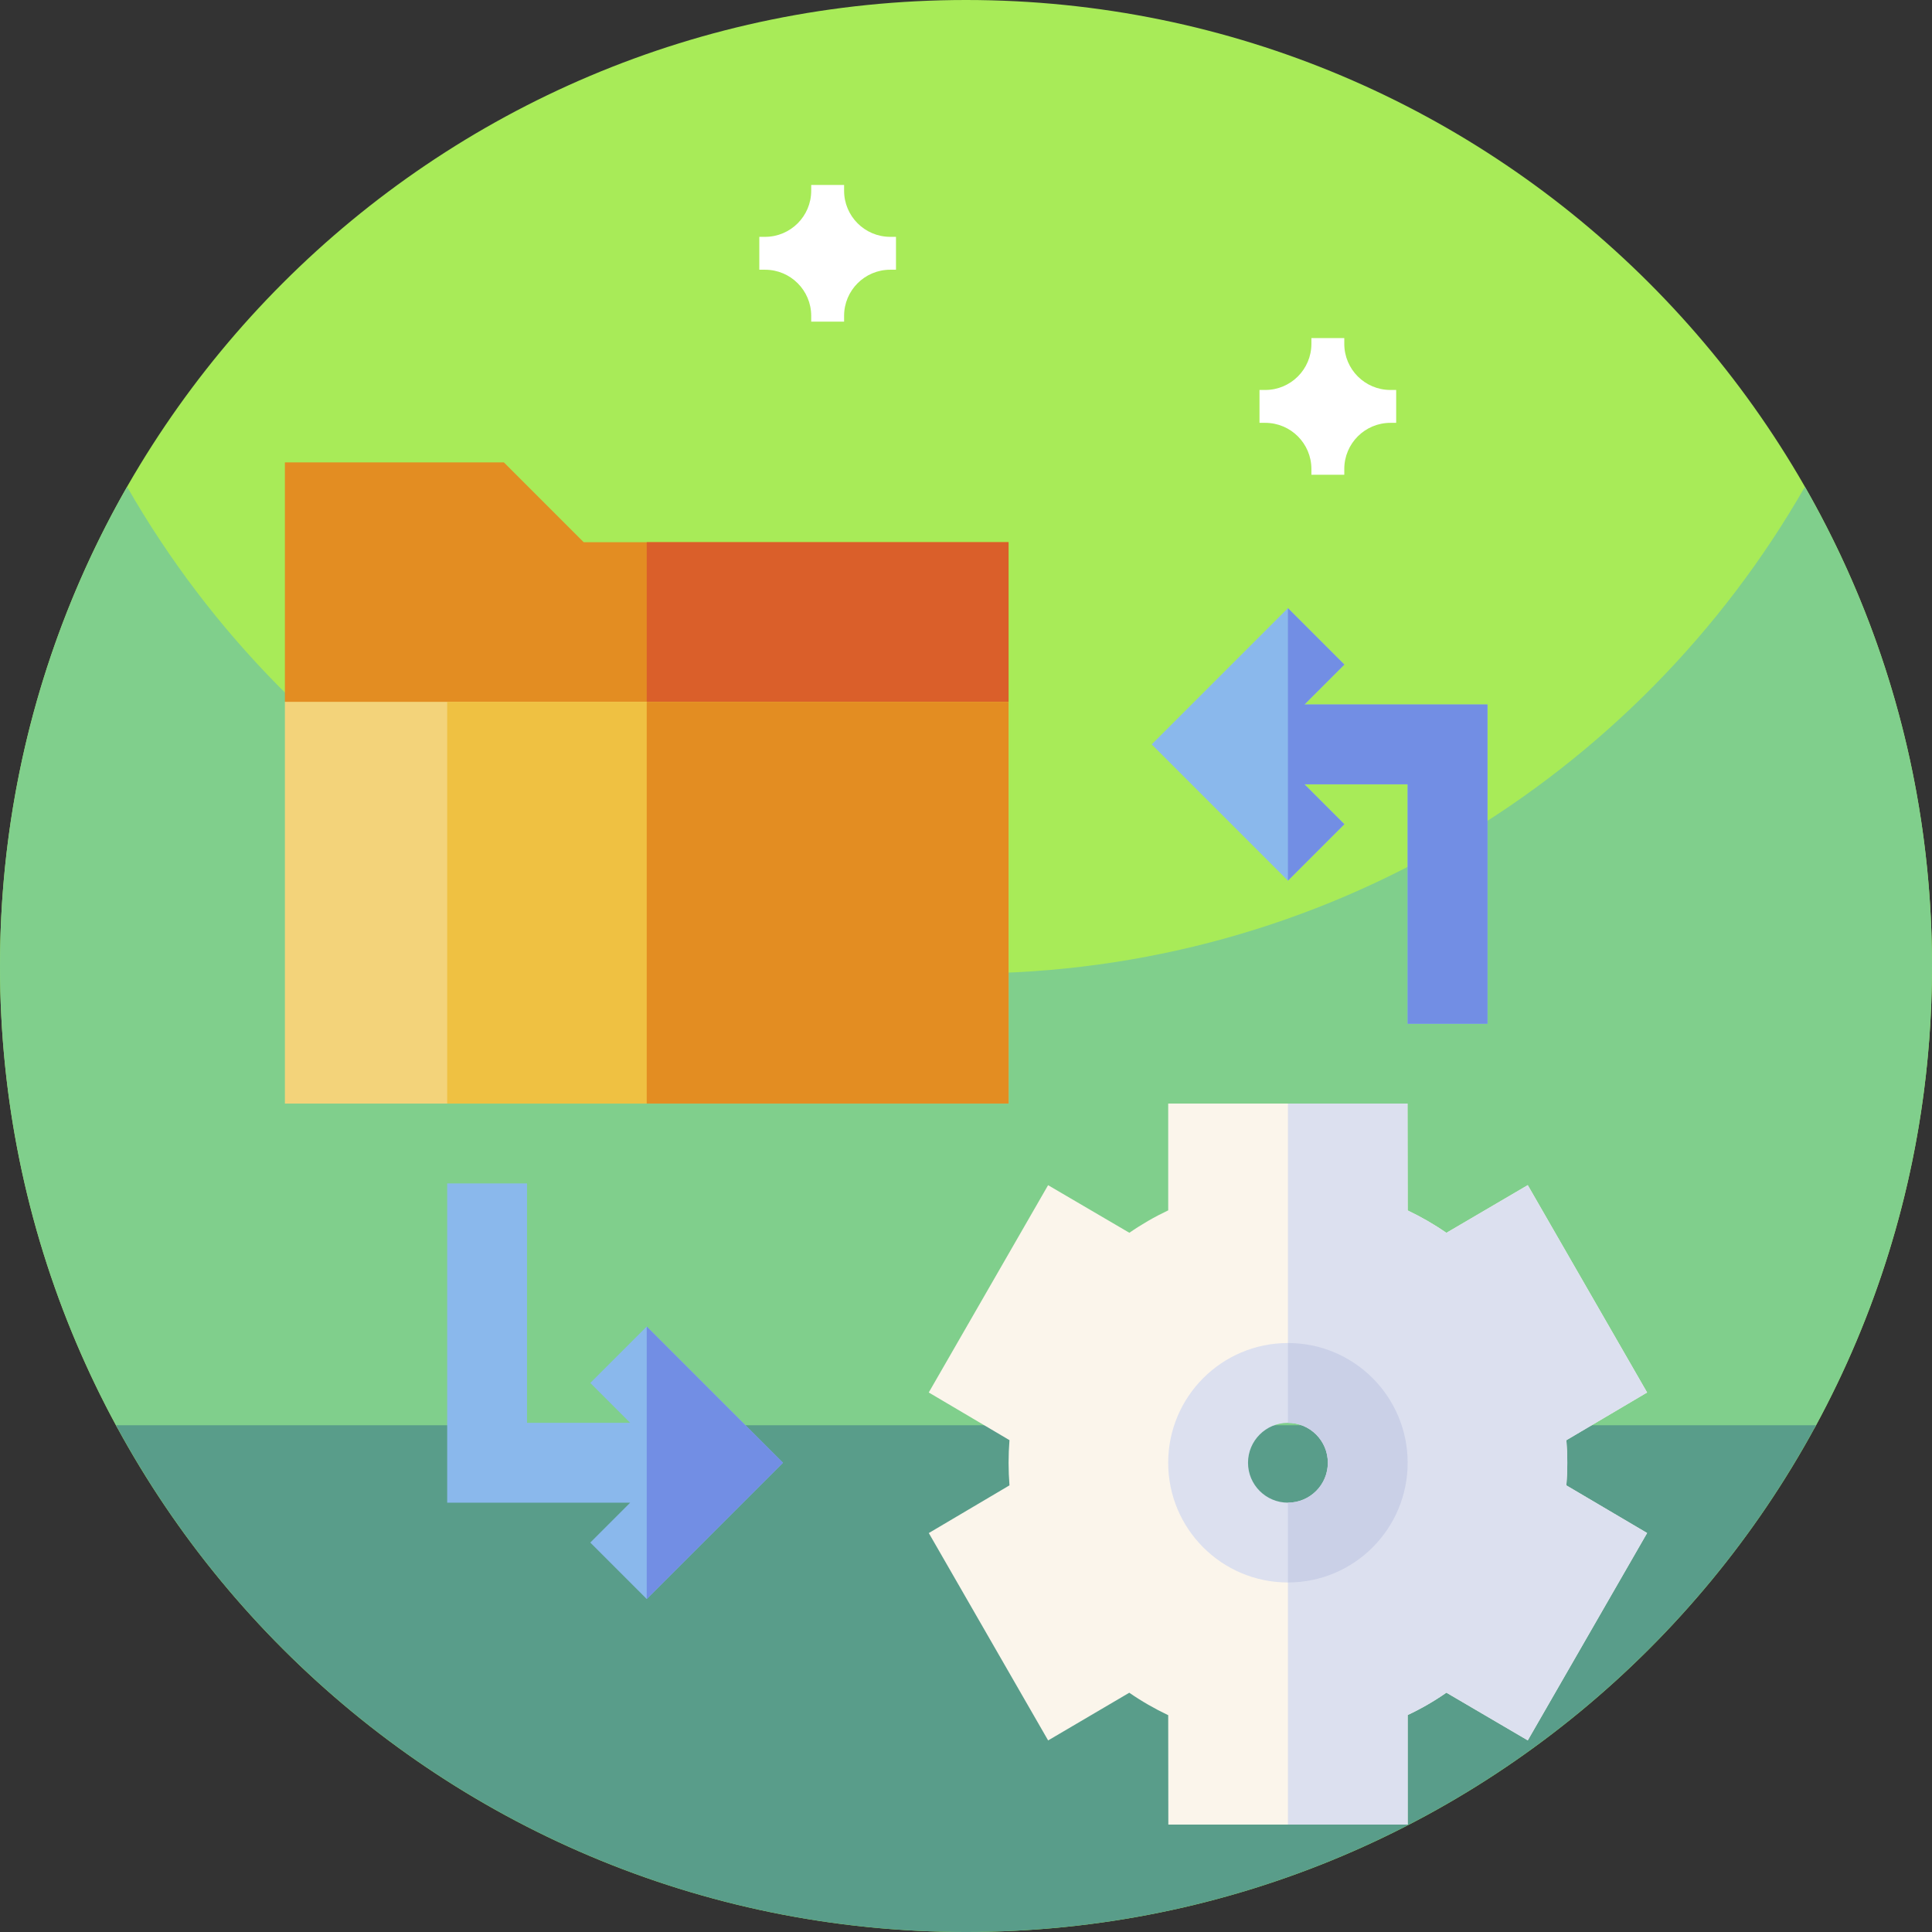 <svg id="Capa_1" enable-background="new 0 0 512 512" height="512" viewBox="0 0 512 512" width="512" xmlns="http://www.w3.org/2000/svg"><rect x="0" y="0" width="512" height="512" fill="#333333" stroke="none"/><g><g><path d="m512 256c0 141.387-114.613 256-256 256s-256-114.613-256-256 114.613-256 256-256 256 114.613 256 256zm0 0" fill="#a8eb58"/><path d="m512 256c0 26.051-3.891 51.191-11.129 74.871-5.031 16.469-11.672 32.231-19.75 47.109-8.25 15.2-147.391 53.734-225.121 53.734s-216.871-38.534-225.109-53.734c-3.289-6.031-6.332-12.21-9.121-18.531-14-31.629-21.77-66.629-21.77-103.449 0-46.219 12.25-89.57 33.68-127 44.121 77.07 127.16 129 222.32 129s178.211-51.93 222.32-129c21.43 37.43 33.68 80.781 33.68 127zm0 0" fill="#80cf8c"/><path d="m481.262 377.699c-7.16 13.223-15.434 25.742-24.723 37.43-8.437 10.633-17.719 20.57-27.719 29.723-45.539 41.699-106.211 67.148-172.82 67.148s-127.281-25.449-172.82-67.148c-10-9.153-19.282-19.09-27.719-29.723-9.289-11.688-17.563-24.207-24.723-37.43zm0 0" fill="#599d8a"/></g><g><path d="m415.348 387.645c0-2.014-.083-4.007-.238-5.98l21.39-12.642-31.625-54.947-21.565 12.642c-3.243-2.251-6.703-4.245-10.266-5.939l-.041-28.32h-31.687-31.729v28.299c-3.584 1.694-7.023 3.677-10.297 5.939l-21.535-12.611-31.625 54.936 21.39 12.632c-.155 1.973-.238 3.966-.238 5.99 0 2.014.083 4.018.238 5.99l-21.38 12.642 31.625 54.957 21.504-12.642c3.264 2.262 6.734 4.245 10.318 5.949l.031 28.994h31.698 31.729v-29.034c3.594-1.684 7.023-3.667 10.266-5.928l21.565 12.642 31.625-54.947-21.4-12.621c.164-1.983.247-3.977.247-6.001zm-74.034 21.152c-11.683 0-21.152-9.471-21.152-21.152 0-11.683 9.47-21.152 21.152-21.152 11.683 0 21.152 9.47 21.152 21.152.001 11.681-9.469 21.152-21.152 21.152z" fill="#fbf5eb"/><path d="m373.043 454.5c3.594-1.684 7.023-3.667 10.266-5.928l21.565 12.642 31.625-54.947-21.4-12.621c.165-1.983.248-3.976.248-6.001 0-2.014-.083-4.007-.238-5.98l21.39-12.642-31.625-54.947-21.565 12.642c-3.243-2.251-6.703-4.245-10.266-5.939l-.041-28.32h-31.687v74.033c11.683 0 21.152 9.47 21.152 21.152 0 11.681-9.47 21.152-21.152 21.152v74.738h31.729v-29.034z" fill="#dce0ef"/><path d="m341.314 355.916c-17.523 0-31.729 14.205-31.729 31.729 0 17.523 14.205 31.728 31.729 31.728 17.523 0 31.729-14.205 31.729-31.728s-14.205-31.729-31.729-31.729zm0 42.305c-5.841 0-10.576-4.736-10.576-10.576 0-5.842 4.736-10.576 10.576-10.576 5.841 0 10.576 4.734 10.576 10.576.001 5.841-4.735 10.576-10.576 10.576z" fill="#dce0ef"/><path d="m373.043 387.645c0-17.523-14.205-31.729-31.729-31.729v21.152c5.841 0 10.576 4.734 10.576 10.576 0 5.841-4.736 10.576-10.576 10.576v21.152c17.524.001 31.729-14.204 31.729-31.727z" fill="#cad0e7"/><path d="m171.391 143.688h-16.71l-21.153-21.153h-58.028v63.457l21.857 10.577h74.034 74.738l21.152-10.577v-42.304z" fill="#e38d22"/><path d="m267.281 185.992v-42.304h-95.89v52.881h74.738z" fill="#da5f2a"/><path d="m171.391 185.992h-95.891v106.467h95.891 95.89v-106.467z" fill="#f3d37a"/><path d="m192.895 185.992h-74.385v106.467h74.385 74.386v-106.467z" fill="#efc142"/><path d="m171.391 185.992h95.891v106.467h-95.891z" fill="#e38d22"/><path d="m171.391 351.537-14.956 14.955 10.576 10.577h-27.349v-63.457h-21.152v84.609h48.501l-10.576 10.576 14.956 14.956 36.107-36.108z" fill="#8ab8ec"/><path d="m171.391 351.537v72.216l36.107-36.108z" fill="#728ee4"/><path d="m345.694 186.698 10.576-10.577-14.956-14.955-36.107 36.108 36.107 36.107 14.956-14.955-10.576-10.576h27.349v63.457h21.152v-84.609z" fill="#8ab8ec"/><path d="m345.694 207.85h27.349v63.457h21.152v-84.609h-48.501l10.576-10.577-14.956-14.955v72.215l14.956-14.955z" fill="#728ee4"/></g><g fill="#fff"><path d="m237.445 62.765h-1.524c-6.754 0-12.226-5.477-12.226-12.227v-1.523h-8.715v1.523c0 6.75-5.477 12.227-12.227 12.227h-1.527v8.715h1.527c6.75 0 12.227 5.472 12.227 12.226v1.528h8.715v-1.528c0-6.754 5.472-12.226 12.226-12.226h1.524zm0 0"/><path d="m370 103.344h-1.524c-6.754 0-12.226-5.477-12.226-12.227v-1.523h-8.715v1.523c0 6.75-5.477 12.227-12.227 12.227h-1.527v8.715h1.527c6.75 0 12.227 5.472 12.227 12.226v1.528h8.715v-1.528c0-6.754 5.472-12.226 12.226-12.226h1.524zm0 0"/></g></g></svg>